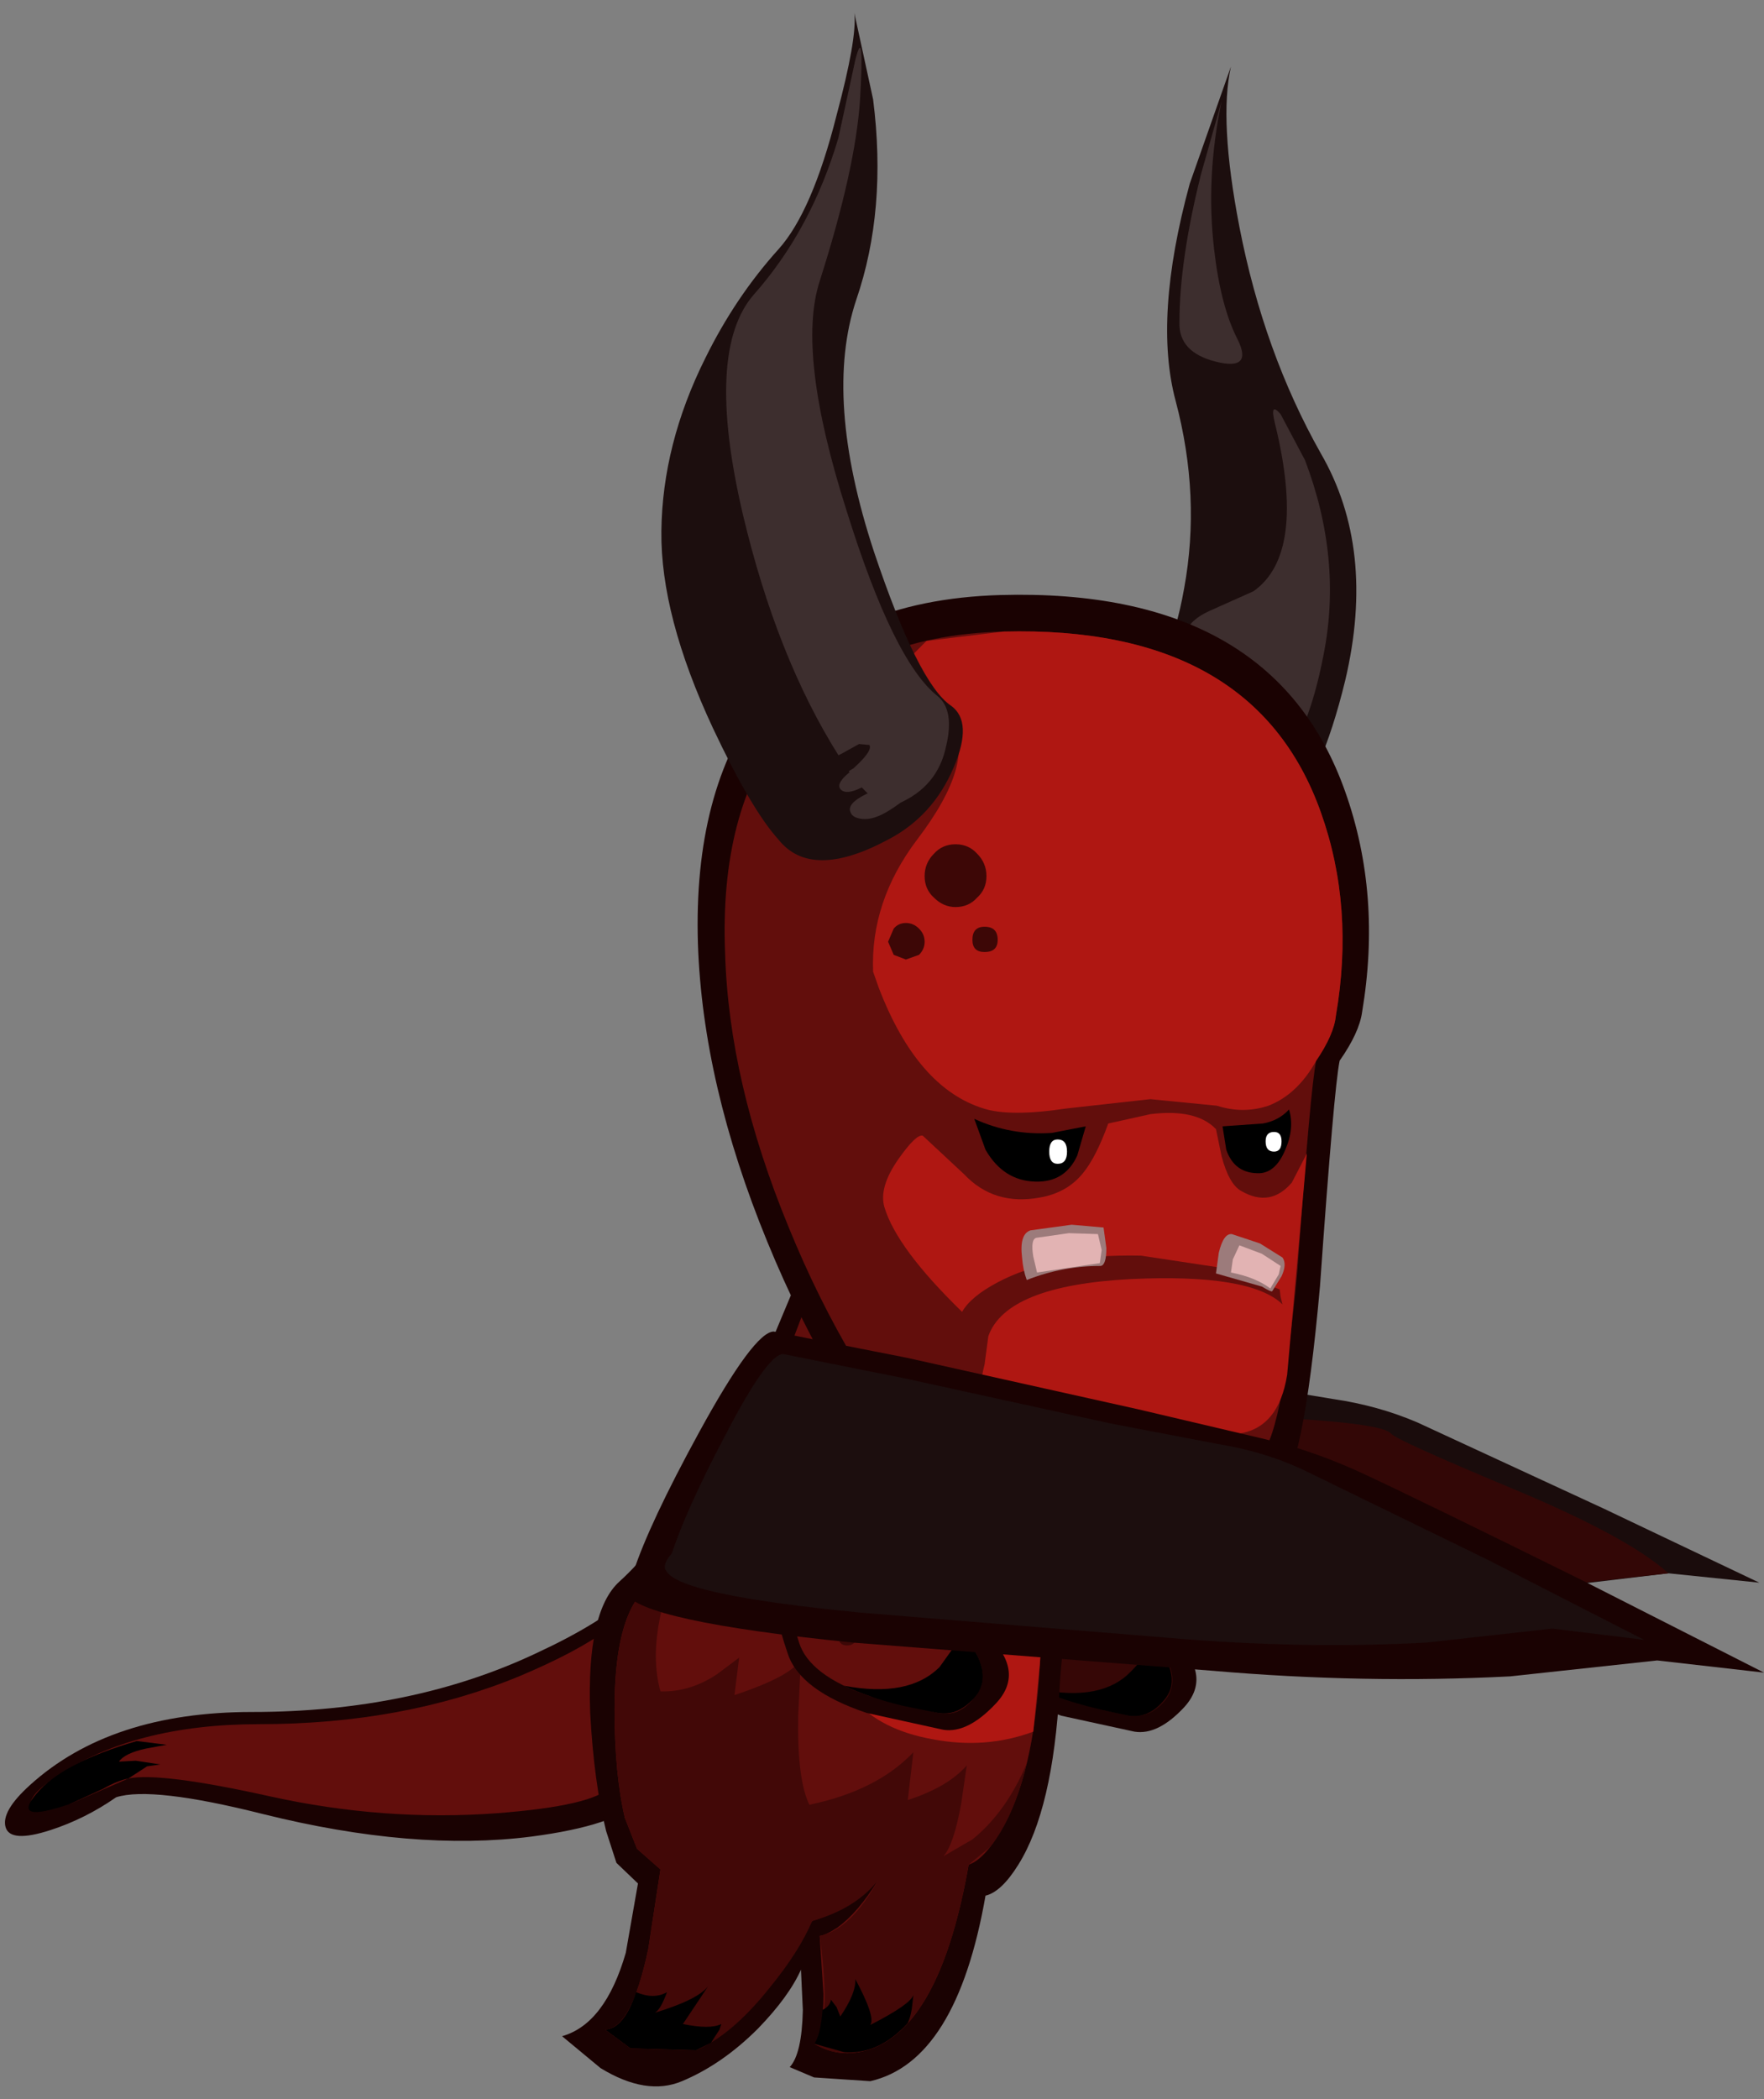<?xml version="1.0" encoding="UTF-8" standalone="no"?>
<svg xmlns:ffdec="https://www.free-decompiler.com/flash" xmlns:xlink="http://www.w3.org/1999/xlink" ffdec:objectType="frame" height="112.0px" width="94.15px" xmlns="http://www.w3.org/2000/svg">
  <rect width="100%" height="100%" fill="#808080" stroke="none"/>
  <g transform="matrix(1.0, 0.0, 0.0, 1.0, 49.9, 70.9)">
    <use ffdec:characterId="432" height="110.65" transform="matrix(1.0, 0.0, 0.0, 1.0, -49.65, -70.2)" width="93.9" xlink:href="#shape0"/>
  </g>
  <defs>
    <g id="shape0" transform="matrix(1.0, 0.0, 0.0, 1.0, 49.65, 70.2)">
      <path d="M2.5 12.8 Q-7.25 12.0 -7.9 10.75 L-7.95 10.7 Q-8.05 10.35 -7.6 9.85 -6.85 7.55 -4.95 3.8 -2.75 -0.5 -1.9 -0.55 L4.55 0.6 15.5 2.8 21.25 3.75 Q23.65 4.1 25.75 5.0 L35.7 9.6 44.0 13.55 39.15 13.05 32.45 13.85 Q25.8 14.35 18.9 13.85 L2.5 12.8" fill="#1a0c0c" fill-rule="evenodd" stroke="none"/>
      <path d="M2.5 12.8 Q-7.25 12.0 -7.9 10.75 L-7.95 10.7 Q-8.05 10.35 -7.6 9.85 L-5.25 4.4 12.4 4.55 Q23.7 4.8 24.35 5.6 24.65 5.95 30.75 8.5 37.0 11.1 39.15 13.05 L31.0 13.95 Q24.9 14.25 18.9 13.85 L2.5 12.8" fill="#330706" fill-rule="evenodd" stroke="none"/>
      <path d="M-35.85 25.9 Q-41.8 24.4 -43.7 25.0 -45.35 26.15 -47.2 26.75 -49.35 27.45 -49.6 26.6 -49.85 25.75 -48.3 24.35 -44.0 20.45 -36.45 20.45 -27.9 20.45 -21.25 17.3 -17.9 15.75 -16.1 14.15 -15.05 14.25 -15.0 19.3 -14.95 24.2 -15.75 25.15 -16.95 26.5 -21.55 27.1 -27.8 27.9 -35.85 25.9" fill="#1a0202" fill-rule="evenodd" stroke="none"/>
      <path d="M-35.5 24.95 Q-41.35 23.65 -43.05 24.0 L-46.15 25.35 -48.25 25.45 Q-48.4 24.9 -46.9 23.9 -42.75 21.1 -36.05 21.1 -28.4 21.1 -22.2 18.55 -19.1 17.25 -17.4 16.0 -16.45 16.05 -16.55 19.9 -16.6 23.65 -17.35 24.45 -18.2 25.45 -23.35 25.85 -29.4 26.3 -35.5 24.95" fill="#620e0c" fill-rule="evenodd" stroke="none"/>
      <path d="M-41.35 23.25 L-42.05 23.35 -43.05 24.0 Q-43.6 24.1 -44.4 24.55 L-46.15 25.35 Q-49.35 26.45 -47.95 24.8 -46.55 23.15 -42.6 22.0 L-41.0 22.2 -42.1 22.4 Q-43.25 22.65 -43.55 23.1 L-42.65 23.05 -41.35 23.25" fill="#000000" fill-rule="evenodd" stroke="none"/>
      <path d="M6.1 3.85 L7.65 8.7 Q9.8 14.0 12.6 16.4 14.9 18.45 13.3 20.2 11.9 21.7 10.65 21.5 L6.75 20.65 Q3.4 19.5 2.75 17.65 1.95 15.35 1.8 13.0 1.65 10.5 2.25 8.8 3.1 6.55 4.35 4.7 5.75 2.55 6.1 3.85" fill="#1a0202" fill-rule="evenodd" stroke="none"/>
      <path d="M5.8 3.55 L7.1 8.4 Q8.85 13.65 11.1 15.95 13.4 18.3 12.35 19.75 11.55 20.8 10.35 20.65 4.1 19.4 3.35 17.1 2.65 14.9 2.35 12.3 2.0 9.3 2.5 7.85 3.15 5.95 4.25 4.25 5.55 2.35 5.8 3.55" fill="#360706" fill-rule="evenodd" stroke="none"/>
      <path d="M11.65 16.6 Q13.3 18.65 12.2 19.85 11.4 20.8 10.35 20.65 7.1 20.0 5.6 19.25 8.9 19.9 10.45 18.3 11.35 17.4 11.65 16.6" fill="#000000" fill-rule="evenodd" stroke="none"/>
      <path d="M4.15 14.7 Q4.95 14.7 4.95 15.5 4.85 16.25 4.15 16.25 3.35 16.25 3.35 15.45 3.45 14.7 4.15 14.7" fill="#3d0706" fill-rule="evenodd" stroke="none"/>
      <path d="M5.8 16.3 Q6.25 16.3 6.25 16.75 6.25 17.2 5.75 17.2 5.3 17.2 5.3 16.75 5.4 16.3 5.8 16.3" fill="#3d0706" fill-rule="evenodd" stroke="none"/>
      <path d="M5.8 14.45 Q6.1 14.45 6.1 14.8 L5.75 15.1 Q5.45 15.1 5.45 14.75 5.45 14.45 5.8 14.45" fill="#3d0706" fill-rule="evenodd" stroke="none"/>
      <path d="M-5.15 -7.85 Q-4.6 -9.55 4.45 -6.2 13.45 -2.8 12.45 -0.8 10.75 2.7 9.2 7.3 6.9 14.15 6.65 19.25 6.3 25.65 4.45 28.6 3.55 30.05 2.7 30.25 1.15 39.1 -3.45 40.15 L-6.45 39.95 -7.75 39.4 Q-7.1 38.7 -7.05 36.35 L-7.15 34.2 Q-7.8 35.65 -9.45 37.35 -11.35 39.25 -13.5 40.15 -15.4 40.95 -17.85 39.45 L-19.9 37.75 Q-17.6 37.1 -16.5 33.3 L-15.85 29.6 -17.0 28.5 -17.55 26.8 Q-18.2 24.2 -18.4 20.5 -18.6 15.1 -16.85 13.5 -13.05 10.05 -8.75 0.75 L-5.15 -7.85" fill="#1a0202" fill-rule="evenodd" stroke="none"/>
      <path d="M-5.0 -6.2 Q-4.5 -7.8 3.95 -4.65 12.35 -1.5 11.4 0.35 9.1 4.9 8.15 7.35 5.85 13.2 5.6 17.9 5.3 23.85 3.5 26.8 2.65 28.3 1.8 28.6 0.35 36.85 -3.2 38.35 -4.95 39.05 -6.45 38.15 -5.95 37.6 -5.95 35.5 L-6.15 32.4 Q-5.8 32.35 -5.2 31.95 -4.1 31.15 -3.05 29.45 L-3.95 30.3 Q-5.0 31.1 -6.55 31.6 -10.4 37.5 -12.75 38.5 L-16.25 38.4 -17.6 37.4 Q-16.2 37.35 -15.3 33.1 L-14.65 28.85 -15.9 27.75 -16.55 26.1 Q-17.1 23.75 -17.1 20.3 -17.1 15.4 -15.45 13.9 -11.95 10.7 -8.1 1.95 L-5.0 -6.2" fill="#620e0c" fill-rule="evenodd" stroke="none"/>
      <path d="M-17.1 20.3 Q-17.1 15.4 -15.45 13.9 -14.65 13.25 -13.4 11.6 -15.5 16.3 -14.65 19.35 -13.1 19.4 -11.65 18.45 L-10.45 17.55 -10.7 19.55 Q-7.55 18.5 -7.15 17.6 L-7.3 20.7 Q-7.35 24.1 -6.7 25.4 -3.1 24.65 -1.15 22.6 L-1.45 25.15 Q0.7 24.45 1.7 23.3 L1.4 25.35 Q1.0 27.55 0.45 28.15 L2.0 27.25 Q3.8 25.8 4.9 23.2 4.2 26.1 2.95 27.65 L1.8 28.6 Q0.35 36.85 -3.2 38.35 -4.95 39.05 -6.45 38.15 -5.5 37.15 -6.15 32.4 -4.5 32.05 -3.05 29.45 -4.25 30.95 -6.55 31.6 -7.25 33.25 -8.85 35.2 -10.85 37.7 -12.75 38.5 L-16.25 38.4 -17.6 37.4 Q-16.2 37.35 -15.3 33.1 L-14.65 28.85 -15.9 27.75 -16.55 26.1 Q-17.1 23.75 -17.1 20.3" fill="#420807" fill-rule="evenodd" stroke="none"/>
      <path d="M-0.75 9.7 Q3.65 10.7 7.1 10.3 5.8 14.45 5.6 17.9 L5.25 21.5 Q2.7 22.45 -0.15 21.9 -2.9 21.4 -4.3 19.8 -5.6 18.3 -3.3 13.85 L-0.75 9.7" fill="#af1712" fill-rule="evenodd" stroke="none"/>
      <path d="M-15.95 35.4 Q-15.0 35.8 -14.3 35.4 -14.65 36.35 -14.95 36.5 -12.5 35.75 -12.05 35.0 L-13.45 37.1 Q-12.0 37.4 -11.4 37.1 L-11.5 37.4 -11.95 38.1 -12.75 38.5 -16.25 38.4 -17.6 37.4 Q-16.6 37.35 -15.95 35.4" fill="#000000" fill-rule="evenodd" stroke="none"/>
      <path d="M-1.15 35.55 L-1.2 36.0 Q-1.25 36.6 -1.45 37.05 -3.0 38.75 -4.85 38.6 L-6.45 38.15 Q-6.1 37.7 -6.0 36.35 -5.6 36.15 -5.55 35.8 L-5.25 36.2 -5.05 36.7 Q-4.2 35.45 -4.25 34.7 -3.15 36.75 -3.45 37.15 -1.3 36.05 -1.15 35.55" fill="#000000" fill-rule="evenodd" stroke="none"/>
      <path d="M-4.35 2.85 L-2.7 7.95 Q-0.45 13.5 2.5 16.05 4.95 18.2 3.25 20.0 1.75 21.6 0.45 21.4 L-3.65 20.5 Q-7.2 19.3 -7.85 17.35 -8.7 14.9 -8.85 12.5 -9.05 9.85 -8.4 8.05 -7.5 5.65 -6.2 3.7 -4.7 1.45 -4.35 2.85" fill="#1a0202" fill-rule="evenodd" stroke="none"/>
      <path d="M-4.65 2.5 L-3.3 7.6 Q-1.45 13.15 0.9 15.6 3.3 18.1 2.2 19.55 1.35 20.75 0.15 20.5 L-3.5 19.6 Q-6.7 18.5 -7.25 16.75 -8.0 14.45 -8.35 11.7 -8.7 8.6 -8.15 7.05 -7.45 5.05 -6.3 3.3 -4.95 1.3 -4.65 2.5" fill="#620e0c" fill-rule="evenodd" stroke="none"/>
      <path d="M1.5 16.3 Q3.25 18.4 2.1 19.7 1.2 20.7 0.15 20.5 L-1.8 20.1 Q-3.6 19.65 -4.85 19.05 -1.4 19.7 0.25 18.05 L1.5 16.3" fill="#000000" fill-rule="evenodd" stroke="none"/>
      <path d="M-6.35 14.25 Q-6.0 14.25 -5.8 14.5 -5.55 14.75 -5.55 15.1 -5.65 15.9 -6.4 15.9 L-6.95 15.65 -7.2 15.05 Q-7.2 14.25 -6.35 14.25" fill="#3d0706" fill-rule="evenodd" stroke="none"/>
      <path d="M-4.65 15.95 Q-4.2 15.95 -4.2 16.4 -4.2 16.9 -4.7 16.9 -5.15 16.9 -5.15 16.4 -5.15 15.85 -4.65 15.95" fill="#3d0706" fill-rule="evenodd" stroke="none"/>
      <path d="M-4.65 14.0 Q-4.35 14.0 -4.35 14.35 -4.35 14.65 -4.7 14.65 L-5.0 14.3 Q-5.0 14.0 -4.65 14.0" fill="#3d0706" fill-rule="evenodd" stroke="none"/>
      <path d="M15.8 -67.35 Q15.15 -64.5 16.25 -58.8 17.55 -52.1 20.6 -46.7 23.55 -41.6 21.9 -34.6 20.6 -29.25 18.7 -27.4 17.6 -26.3 13.15 -29.3 8.7 -32.3 10.45 -33.55 12.5 -34.95 13.3 -39.5 14.2 -44.4 12.85 -49.5 11.65 -53.95 13.6 -61.1 L15.8 -67.35" fill="#1c0e0e" fill-rule="evenodd" stroke="none"/>
      <path d="M15.3 -65.5 Q14.45 -61.45 14.9 -57.6 15.25 -54.55 16.15 -52.8 17.0 -51.1 15.0 -51.6 13.0 -52.1 13.05 -53.7 13.05 -57.0 14.2 -61.6 L15.3 -65.5" fill="#3d2e2e" fill-rule="evenodd" stroke="none"/>
      <path d="M10.8 -31.45 Q13.1 -35.6 13.3 -36.9 13.45 -37.75 14.65 -38.3 L17.0 -39.35 Q19.85 -41.35 18.15 -48.3 17.85 -49.5 18.45 -48.8 L19.75 -46.35 Q21.75 -41.1 20.75 -36.0 19.05 -27.1 14.0 -29.1 13.1 -29.45 11.85 -30.5 L10.8 -31.45" fill="#3d2e2e" fill-rule="evenodd" stroke="none"/>
      <path d="M-8.95 -4.65 Q-12.4 -13.05 -12.65 -20.55 -12.9 -28.7 -9.25 -33.55 -5.1 -38.9 3.5 -39.15 18.05 -39.55 21.9 -28.65 23.85 -23.15 22.8 -16.9 22.65 -15.8 21.6 -14.3 21.3 -12.85 20.55 -2.25 19.65 7.85 18.3 8.65 13.2 11.65 5.95 11.05 L-0.3 9.85 Q-5.55 3.65 -8.95 -4.65" fill="#1a0202" fill-rule="evenodd" stroke="none"/>
      <path d="M-7.8 -5.4 Q-11.0 -13.15 -11.2 -20.05 -11.5 -27.6 -8.1 -32.0 -4.25 -37.0 3.65 -37.2 17.05 -37.55 20.6 -27.55 22.4 -22.5 21.4 -16.7 21.3 -15.7 20.35 -14.3 20.05 -12.95 19.35 -3.15 18.5 6.15 17.25 6.85 12.5 9.55 5.85 9.0 L0.15 7.95 Q-4.7 2.2 -7.8 -5.4" fill="#620e0c" fill-rule="evenodd" stroke="none"/>
      <path d="M-0.45 -36.7 L3.65 -37.2 Q17.05 -37.55 20.6 -27.55 22.4 -22.5 21.4 -16.7 21.3 -15.7 20.35 -14.3 19.35 -12.5 17.8 -11.9 16.45 -11.45 15.05 -11.9 L11.5 -12.25 7.0 -11.75 Q4.0 -11.3 2.6 -11.75 -0.95 -12.85 -3.0 -18.2 L-3.3 -19.05 Q-3.45 -22.8 -0.95 -26.1 2.25 -30.3 0.85 -32.45 -0.1 -33.9 -2.9 -34.25 L-0.45 -36.7" fill="#af1712" fill-rule="evenodd" stroke="none"/>
      <path d="M-4.3 -70.2 L-3.3 -65.6 Q-2.55 -59.7 -4.2 -54.9 -5.95 -49.65 -3.25 -41.45 -0.9 -34.45 0.85 -33.25 2.05 -32.4 1.0 -29.95 -0.1 -27.35 -2.5 -26.1 -6.6 -23.9 -8.35 -26.1 -9.8 -27.7 -11.85 -32.05 -14.65 -38.05 -14.6 -42.55 -14.55 -47.2 -12.25 -51.8 -10.65 -55.05 -8.35 -57.6 -6.55 -59.6 -5.25 -64.75 -4.15 -68.85 -4.3 -70.2" fill="#1c0e0e" fill-rule="evenodd" stroke="none"/>
      <path d="M11.0 -3.9 Q6.15 -4.0 3.3 -2.45 1.9 -1.7 1.45 -0.9 -2.05 -4.3 -2.7 -6.5 -3.0 -7.55 -1.95 -9.05 -1.0 -10.4 -0.65 -10.3 L1.55 -8.25 Q3.15 -6.55 5.6 -7.0 7.05 -7.25 7.9 -8.3 8.6 -9.15 9.25 -10.95 L11.5 -11.45 Q13.95 -11.75 15.0 -10.65 L15.3 -9.2 Q15.7 -7.7 16.35 -7.35 17.9 -6.45 19.05 -7.8 L19.85 -9.35 18.8 2.45 Q18.35 5.3 16.2 5.6 L12.55 5.3 6.1 6.35 Q2.95 6.8 2.45 3.7 2.35 3.1 2.65 1.9 L2.85 0.4 Q3.8 -2.3 10.45 -2.65 16.85 -2.95 18.55 -1.3 L18.45 -1.7 18.4 -2.1 15.3 -3.25 11.0 -3.9" fill="#af1712" fill-rule="evenodd" stroke="none"/>
      <path d="M2.1 -11.2 Q4.05 -10.3 6.25 -10.45 L8.05 -10.8 7.6 -9.25 Q6.95 -7.8 5.35 -7.85 3.65 -7.9 2.7 -9.55 L2.1 -11.2" fill="#000000" fill-rule="evenodd" stroke="none"/>
      <path d="M15.35 -10.8 L17.5 -10.95 Q18.35 -11.1 18.9 -11.7 19.2 -10.7 18.7 -9.55 18.2 -8.35 17.35 -8.3 16.0 -8.25 15.55 -9.55 L15.35 -10.8" fill="#000000" fill-rule="evenodd" stroke="none"/>
      <path d="M2.75 -24.15 Q2.75 -23.45 2.25 -23.0 1.8 -22.5 1.1 -22.5 0.45 -22.5 -0.05 -23.0 -0.55 -23.45 -0.55 -24.15 -0.55 -24.85 -0.05 -25.35 0.4 -25.85 1.1 -25.85 1.8 -25.85 2.25 -25.35 2.75 -24.85 2.75 -24.15" fill="#3d0706" fill-rule="evenodd" stroke="none"/>
      <path d="M-0.55 -20.65 Q-0.55 -20.25 -0.85 -19.95 L-1.55 -19.7 -2.2 -19.95 -2.5 -20.65 -2.2 -21.35 Q-1.95 -21.65 -1.55 -21.65 -1.15 -21.65 -0.85 -21.35 -0.55 -21.05 -0.55 -20.65" fill="#3d0706" fill-rule="evenodd" stroke="none"/>
      <path d="M3.35 -20.75 Q3.35 -20.1 2.65 -20.1 2.0 -20.1 2.0 -20.75 2.0 -21.45 2.65 -21.45 3.35 -21.45 3.35 -20.75" fill="#3d0706" fill-rule="evenodd" stroke="none"/>
      <path d="M4.9 -2.6 Q4.7 -3.15 4.65 -3.8 4.5 -5.05 5.1 -5.25 L7.3 -5.55 9.0 -5.4 9.15 -4.3 Q9.15 -3.4 8.85 -3.35 6.8 -3.35 4.9 -2.6" fill="#9c7b7b" fill-rule="evenodd" stroke="none"/>
      <path d="M15.0 -2.95 L15.15 -4.05 Q15.4 -5.1 15.85 -5.05 L17.35 -4.55 18.55 -3.8 Q18.8 -3.45 18.5 -2.8 L18.0 -2.0 Q17.95 -1.95 17.45 -2.25 L15.0 -2.95" fill="#9c7b7b" fill-rule="evenodd" stroke="none"/>
      <path d="M7.05 -9.45 Q7.05 -8.8 6.55 -8.8 6.1 -8.8 6.1 -9.45 6.1 -10.1 6.55 -10.1 7.05 -10.1 7.05 -9.45" fill="#ffffff" fill-rule="evenodd" stroke="none"/>
      <path d="M18.5 -10.0 Q18.5 -9.45 18.1 -9.45 17.65 -9.45 17.65 -10.0 17.65 -10.5 18.1 -10.5 18.5 -10.5 18.5 -10.0" fill="#ffffff" fill-rule="evenodd" stroke="none"/>
      <path d="M15.8 -3.0 L15.9 -3.7 16.25 -4.45 17.45 -4.0 18.45 -3.35 18.35 -2.9 17.9 -2.15 Q17.1 -2.75 15.8 -3.0" fill="#e2b3b3" fill-rule="evenodd" stroke="none"/>
      <path d="M5.45 -3.0 L5.25 -3.85 Q5.1 -4.75 5.4 -4.85 L7.15 -5.1 8.7 -5.05 8.9 -4.2 8.8 -3.5 5.45 -3.0" fill="#e2b3b3" fill-rule="evenodd" stroke="none"/>
      <path d="M-1.35 -28.75 Q-1.25 -28.4 -2.45 -27.65 -3.25 -27.15 -3.85 -27.2 -4.4 -27.25 -4.5 -27.55 -4.8 -28.15 -2.9 -28.85 L-1.9 -29.05 Q-1.45 -29.0 -1.35 -28.75" fill="#3d2e2e" fill-rule="evenodd" stroke="none"/>
      <path d="M-2.1 -30.45 Q-1.95 -30.2 -3.05 -29.4 -4.65 -28.3 -5.05 -28.8 -5.4 -29.25 -3.6 -30.35 L-2.1 -30.45" fill="#3d2e2e" fill-rule="evenodd" stroke="none"/>
      <path d="M-9.65 -55.2 Q-6.6 -58.65 -5.15 -63.55 L-4.25 -67.7 Q-3.75 -69.7 -4.0 -65.55 -4.25 -61.85 -6.15 -55.9 -7.4 -52.05 -4.7 -43.6 -2.2 -35.6 0.15 -33.75 1.05 -33.0 0.6 -31.1 0.15 -28.9 -2.0 -28.0 -3.0 -27.55 -4.6 -29.75 L-4.35 -29.9 Q-3.3 -30.85 -3.5 -31.15 L-4.05 -31.2 -4.95 -30.7 -5.15 -30.6 Q-8.45 -35.85 -10.25 -43.45 -12.3 -52.2 -9.65 -55.2" fill="#3d2e2e" fill-rule="evenodd" stroke="none"/>
      <path d="M-4.35 16.75 Q-15.75 15.6 -16.5 14.1 L-16.55 14.0 Q-16.7 13.55 -16.1 13.0 -15.25 10.4 -12.6 5.55 -9.65 0.15 -8.6 0.15 L-1.5 1.55 10.85 4.3 17.65 5.9 Q20.35 6.55 23.0 7.8 25.9 9.15 34.6 13.45 L44.25 18.35 38.55 17.7 30.7 18.55 Q22.9 18.95 14.8 18.25 L-4.35 16.75" fill="#1a0202" fill-rule="evenodd" stroke="none"/>
      <path d="M12.55 16.5 L-3.95 15.15 Q-13.75 14.2 -14.35 12.9 L-14.4 12.85 Q-14.5 12.5 -14.05 12.0 -13.25 9.6 -11.25 5.8 -8.95 1.35 -8.1 1.35 L-1.6 2.65 9.35 5.05 15.1 6.15 Q17.55 6.55 19.6 7.5 L29.55 12.35 37.85 16.6 32.95 16.0 26.2 16.75 Q19.55 17.1 12.55 16.5" fill="#1c0e0e" fill-rule="evenodd" stroke="none"/>
    </g>
  </defs>
</svg>
